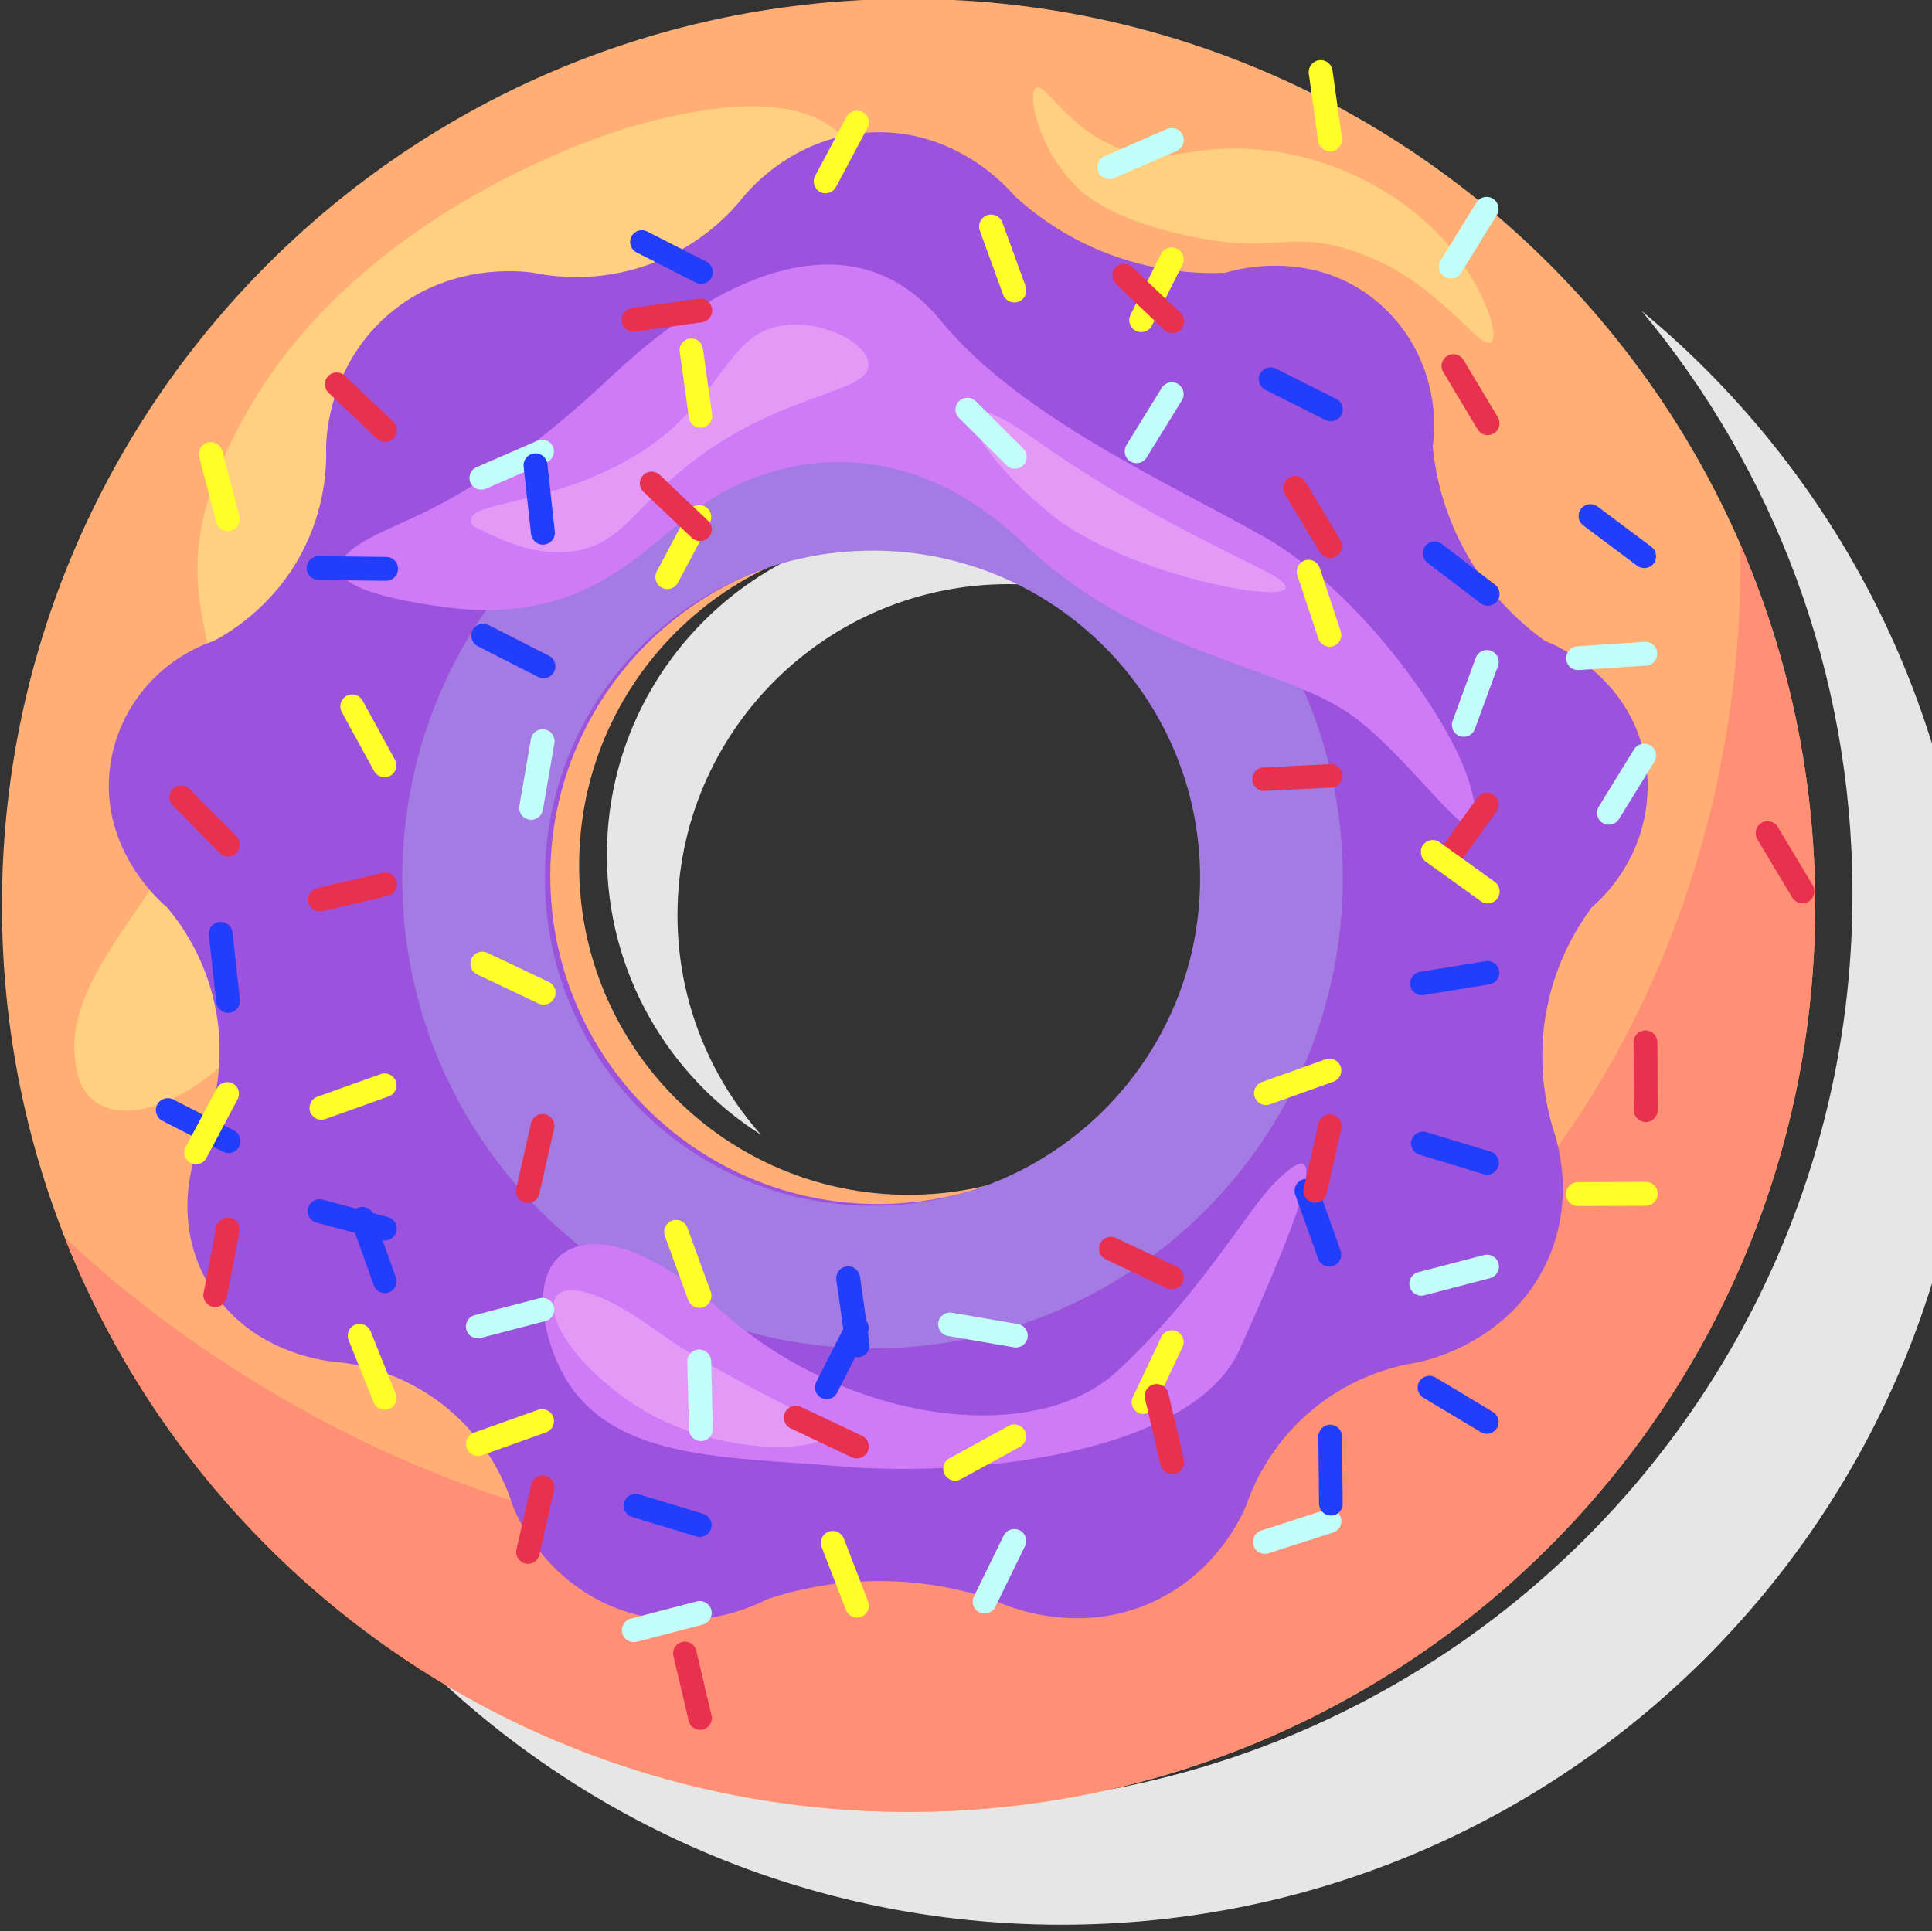 <?xml version="1.0" encoding="UTF-8" standalone="no"?>
<!-- Created with Inkscape (http://www.inkscape.org/) -->

<svg
   xmlns:dc="http://purl.org/dc/elements/1.1/"
   xmlns:cc="http://creativecommons.org/ns#"
   xmlns:rdf="http://www.w3.org/1999/02/22-rdf-syntax-ns#"
   xmlns:svg="http://www.w3.org/2000/svg"
   xmlns="http://www.w3.org/2000/svg"
   xmlns:sodipodi="http://sodipodi.sourceforge.net/DTD/sodipodi-0.dtd"
   xmlns:inkscape="http://www.inkscape.org/namespaces/inkscape"
   width="200.006mm"
   height="199.964mm"
   viewBox="0 0 200.006 199.964"
   version="1.1"
   id="svg1139"
   sodipodi:docname="purpleDonut.svg"
   inkscape:version="0.92.5 (2060ec1f9f, 2020-04-08)">
  <rect x="0" y="0" width="200.006" height="199.964" fill="#333333" stroke="none"/>
  <defs
     id="defs1133" />
  <sodipodi:namedview
     id="base"
     pagecolor="#ffffff"
     bordercolor="#666666"
     borderopacity="1.0"
     inkscape:pageopacity="0.0"
     inkscape:pageshadow="2"
     inkscape:zoom="0.35"
     inkscape:cx="137.78448"
     inkscape:cy="546.37192"
     inkscape:document-units="mm"
     inkscape:current-layer="layer1"
     showgrid="false"
     inkscape:window-width="1312"
     inkscape:window-height="704"
     inkscape:window-x="0"
     inkscape:window-y="27"
     inkscape:window-maximized="1"
     fit-margin-top="0"
     fit-margin-left="0"
     fit-margin-right="0"
     fit-margin-bottom="0" />
  <g
     inkscape:label="Layer 1"
     inkscape:groupmode="layer"
     id="layer1"
     transform="translate(35.747,-88.161)">
    <g
       id="g716"
       transform="matrix(0.043,0,0,-0.043,-613.937,416.148)">
      <path
         d="m 15874,6221.07 c 156.7,0 302.8,-45.34 426,-123.41 -145.9,164.3 -358.9,267.85 -595.9,267.85 -440,0 -796.7,-356.64 -796.7,-796.62 0,-283.43 148.2,-532.39 371.1,-673.61 -125,140.64 -201.2,326.13 -201.2,529.1 0,439.98 356.8,796.69 796.7,796.69"
         style="fill:#e6e6e6;fill-opacity:1;fill-rule:nonzero;stroke:none"
         id="path718"
         inkscape:connector-curvature="0" />
    </g>
    <g
       id="g720"
       transform="matrix(0.048,0,0,-0.048,-613.937,416.148)">
      <path
         d="m 15586.2,6162.26 c 283.9,-340.79 454.7,-779.2 454.7,-1257.43 0,-1085.33 -879.7,-1965.17 -1965.1,-1965.17 -475.5,0 -911.4,168.85 -1251.3,449.86 360.5,-432.57 903.2,-707.96 1510.3,-707.96 1085.4,0 1965.2,879.83 1965.2,1965.16 0,609.91 -277.8,1155.09 -713.8,1515.54"
         style="fill:#e6e6e6;fill-opacity:1;fill-rule:nonzero;stroke:none"
         id="path722"
         inkscape:connector-curvature="0" />
    </g>
    <g
       id="g724"
       transform="matrix(0.047,0,0,-0.047,-613.937,416.148)">
      <path
         d="m 14303.1,4346.45 c -400.8,0 -725.6,324.82 -725.6,725.62 0,400.73 324.8,725.55 725.6,725.55 400.7,0 725.6,-324.82 725.6,-725.55 0,-400.8 -324.9,-725.62 -725.6,-725.62 z m 0,2634.44 c -1102.8,0 -1996.9,-894.04 -1996.9,-1996.89 0,-1102.85 894.1,-1996.89 1996.9,-1996.89 1102.9,0 1996.9,894.04 1996.9,1996.89 0,1102.85 -894,1996.89 -1996.9,1996.89"
         style="fill:#ffae75;fill-opacity:1;fill-rule:nonzero;stroke:none"
         id="path726"
         inkscape:connector-curvature="0" />
    </g>
    <g
       id="g728"
       transform="matrix(0.047,0,0,-0.047,-613.937,416.148)">
      <path
         d="m 16134.3,5781.25 c 4.6,-164.89 6.9,-889.61 -542.5,-1505.45 -112.8,-126.45 -500.7,-530.63 -1137.8,-661.73 -1095.5,-225.48 -1930.6,561.86 -2009.8,639.05 291.7,-741.31 1014,-1266.01 1858.9,-1266.01 1102.9,0 1996.9,894.04 1996.9,1996.89 0,283.45 -59.2,553 -165.7,797.25"
         style="fill:#ff9075;fill-opacity:1;fill-rule:nonzero;stroke:none"
         id="path730"
         inkscape:connector-curvature="0" />
    </g>
    <g
       id="g732"
       transform="matrix(0.045,0,0,-0.045,-613.937,416.148)">
      <path
         d="m 15320.7,6863.43 c 19.6,-20.15 79.2,-76.62 249.7,-115.04 202,-45.61 234.7,7.42 370.1,-30.62 211.2,-59.43 309.8,-238.5 338.3,-216.32 21.2,16.55 -19.1,126.04 -91.2,214.68 -112.3,138.08 -306,231.02 -499.2,230.78 -121.8,-0.08 -165.2,-37.25 -260.4,-1.87 -123.7,46 -174.2,154.71 -195.7,141.43 -21.5,-13.2 4.5,-136.2 88.4,-223.04"
         style="fill:#ffd080;fill-opacity:1;fill-rule:nonzero;stroke:none"
         id="path734"
         inkscape:connector-curvature="0" />
    </g>
    <g
       id="g736"
       transform="matrix(0.041,0,0,-0.041,-613.937,416.148)">
      <path
         d="m 15723.3,7687.61 c -162.4,-43.71 -721.3,-248.3 -993.3,-721.31 -271.9,-473.02 -17.7,-579.45 -94.6,-898.72 -76.8,-319.27 -402,-526.19 -337,-780.42 65,-254.23 620.9,37.68 615.3,629.17 -5.7,591.49 481.6,1115.01 481.6,1115.01 0,0 886.5,277.29 895.6,407.97 9.1,130.69 -20,395.59 -567.6,248.3"
         style="fill:#ffd080;fill-opacity:1;fill-rule:nonzero;stroke:none"
         id="path738"
         inkscape:connector-curvature="0" />
    </g>
    <g
       id="g740"
       transform="matrix(0.046,0,0,-0.046,-613.937,416.148)">
      <path
         d="m 14545.7,4420.18 c -407.6,0 -737.9,330.33 -737.9,737.93 0,407.53 330.3,737.86 737.9,737.86 407.6,0 737.9,-330.33 737.9,-737.86 0,-407.6 -330.3,-737.93 -737.9,-737.93 z m 1720.4,1027.1 c -44.9,170.97 -204.2,234.42 -220,240.38 v 0 c -43.5,31.15 -118.3,93.23 -176.6,196.62 -55.1,97.59 -70.7,188.3 -75.8,240.61 v 0.08 c 17.1,130.42 -36,259.77 -139.4,337.5 -144.5,108.73 -311,58.87 -327,53.76 v 0 c -55.6,-2.45 -150.1,0.46 -257.8,40.31 -104.3,38.57 -176.1,95.22 -216.7,132.41 v 0 c -13.5,16.11 -130.7,151.27 -321.2,143.25 -170.7,-7.25 -271.6,-124.08 -287.6,-143.25 v 0 c -26.8,-33.83 -94.1,-109.57 -209.9,-152.56 -119.1,-44.22 -222.3,-28.79 -264.6,-20.16 v 0 c -23.2,3.43 -194.9,25.35 -333.7,-100.87 -124.9,-113.47 -131.8,-263.67 -132.6,-290.39 v -0.08 c 1.5,-43.91 -1.4,-138.82 -55.6,-240.61 -63.2,-118.43 -158.6,-176.08 -196.8,-196.62 v 0 c -124.9,-42.84 -215.5,-151.65 -233.5,-280.7 -26.5,-190.28 120.2,-312.76 127.7,-318.79 v 0 c 29.7,-35.28 84.2,-109.58 107.6,-219.08 27.7,-129.65 -4,-234.65 -19.8,-278.17 h -0.1 c -6.5,-12.22 -90,-174.63 -0.3,-340.33 95.7,-176.7 296,-186.62 304.7,-186.93 v 0 c 41.7,-5.34 152.7,-25.12 253.3,-115.61 86.8,-77.96 120.8,-167.98 133.5,-208.91 v 0 c 9.4,-22.84 75.4,-176.32 249.8,-234.81 162.7,-54.52 298.8,14.28 322.3,26.58 v 0 c 57.3,18.93 143.2,40.24 249,40.7 109.2,0.45 197.7,-21.46 255.8,-40.7 v 0 c 22.9,-11.08 186.7,-87.05 362.8,-6.34 138.4,63.38 195.4,182.95 209.3,214.57 v 0 c 14,41.08 52,135.61 147,215.63 96,81.02 196.9,102.32 239.9,108.89 v 0 c 20.5,4.2 208,46.05 291.2,227.32 64.3,140.12 23.3,270.31 13.1,299.94 v 0 c -14.6,48.72 -37.6,148.75 -13.1,271.45 21.8,109.04 71,185.86 100.8,225.8 v 0 c 103.7,90.56 148.2,230.07 114.3,359.11"
         style="fill:#9b52dd;fill-opacity:1;fill-rule:nonzero;stroke:none"
         id="path742"
         inkscape:connector-curvature="0" />
    </g>
    <g
       id="g744"
       transform="matrix(0.044,0,0,-0.044,-613.937,416.148)">
      <path
         d="m 15193.6,4617.05 c -425.8,0 -770.8,345.04 -770.8,770.79 0,425.68 345,770.72 770.8,770.72 425.7,0 770.7,-345.04 770.7,-770.72 0,-425.75 -345,-770.79 -770.7,-770.79 z m 0,1877.22 c -611.1,0 -1106.5,-495.39 -1106.5,-1106.43 0,-611.11 495.4,-1106.5 1106.5,-1106.5 611,0 1106.4,495.39 1106.4,1106.5 0,611.04 -495.4,1106.43 -1106.4,1106.43"
         style="fill:#a47ae3;fill-opacity:1;fill-rule:nonzero;stroke:none"
         id="path746"
         inkscape:connector-curvature="0" />
    </g>
    <g
       id="g748"
       transform="matrix(0.045,0,0,-0.045,-613.937,416.148)">
      <path
         d="m 16231.7,5478.6 c -41.6,152.55 -258,451.06 -473.4,573.89 -215.3,122.83 -561.7,274.38 -746.4,499.48 -184.7,225.03 -475.7,134.55 -753.6,-126.56 -277.9,-261.18 -438.5,-316.9 -526.8,-358.64 -88.3,-41.67 -228,-125.16 139.5,-174.98 367.6,-49.81 484.4,183.2 646.6,267.78 162.2,84.58 426,127.41 688.2,-123.37 262.1,-250.79 588.3,-280.28 746.2,-388.83 158,-108.48 348,-419.48 279.7,-168.77"
         style="fill:#cf7af7;fill-opacity:1;fill-rule:nonzero;stroke:none"
         id="path750"
         inkscape:connector-curvature="0" />
    </g>
    <g
       id="g752"
       transform="matrix(0.044,0,0,-0.044,-613.937,416.148)">
      <path
         d="m 16139.3,4670.44 c -70.4,-71.49 -168.5,-254.05 -367.3,-440.17 -198.7,-186.13 -646.4,-121.87 -937.7,142.51 -291.3,264.38 -486.1,160.23 -392.6,-99.06 93.6,-259.37 383,-244.83 681.8,-270.18 298.8,-25.34 823.1,27.81 934.3,276.3 111.3,248.4 242.2,553.77 81.5,390.6"
         style="fill:#cf7af7;fill-opacity:1;fill-rule:nonzero;stroke:none"
         id="path754"
         inkscape:connector-curvature="0" />
    </g>
    <g
       id="g756"
       transform="matrix(0.044,0,0,-0.044,-613.937,416.148)">
      <path
         d="m 16130.2,6103.64 c -66.8,37.78 -308.3,141.94 -552.6,315.29 -244.4,173.35 -163,-14.71 37.5,-176.21 200.4,-161.5 684.9,-234.98 515.1,-139.08"
         style="fill:#e39af7;fill-opacity:1;fill-rule:nonzero;stroke:none"
         id="path758"
         inkscape:connector-curvature="0" />
    </g>
    <g
       id="g760"
       transform="matrix(0.041,0,0,-0.041,-613.937,416.148)">
      <path
         d="m 16158,4414.31 c -338.8,170.98 -351.3,194.62 -447.3,259.07 -288.2,183.07 -268.6,-41.15 -18.1,-213.25 250.5,-172.01 607.4,-117.5 465.4,-45.82"
         style="fill:#e39af7;fill-opacity:1;fill-rule:nonzero;stroke:none"
         id="path762"
         inkscape:connector-curvature="0" />
    </g>
    <g
       id="g764"
       transform="matrix(0.041,0,0,-0.041,-613.937,416.148)">
      <path
         d="m 16086.7,7179.01 c -148.5,-15.89 -154.1,-176.78 -350.1,-310.01 -209.2,-142.16 -440.7,-133.91 -444.4,-179.78 -0.5,-6.1 -5.4,-13.74 12.9,-22.59 66.9,-32.47 153.9,-74.65 251.2,-57.9 104.4,18.04 140.4,91.14 245.5,184.51 247.2,219.56 498.2,206.84 493.6,287.07 -2.9,52.06 -111.4,109.09 -208.7,98.7"
         style="fill:#e39af7;fill-opacity:1;fill-rule:nonzero;stroke:none"
         id="path766"
         inkscape:connector-curvature="0" />
    </g>
    <g
       id="g768"
       transform="matrix(0.044,0,0,-0.044,-613.937,416.148)">
      <path
         d="m 16194.8,4672.09 c 2.8,2.82 6.4,5.16 10.4,6.54 14.6,5.25 30.7,-2.34 36,-16.95 l 53.6,-150.15 c 5.2,-14.61 -2.5,-30.68 -17.1,-35.92 -14.6,-5.17 -30.7,2.42 -35.8,17.03 l -53.7,150.15 c -3.7,10.57 -0.8,21.87 6.6,29.3"
         style="fill:#233efb;fill-opacity:1;fill-rule:nonzero;stroke:none"
         id="path770"
         inkscape:connector-curvature="0" />
    </g>
    <g
       id="g772"
       transform="matrix(0.043,0,0,-0.043,-613.937,416.148)">
      <path
         d="m 16092.2,4621.18 c 0,4.11 0.9,8.3 2.8,12.25 6.8,14.21 23.8,20.29 38.1,13.55 l 146.6,-69.42 c 14.2,-6.74 20.3,-23.82 13.6,-38.04 -6.8,-14.29 -23.9,-20.37 -38.1,-13.64 l -146.6,69.42 c -10.4,4.93 -16.4,15.2 -16.4,25.88"
         style="fill:#e7314f;fill-opacity:1;fill-rule:nonzero;stroke:none"
         id="path774"
         inkscape:connector-curvature="0" />
    </g>
    <g
       id="g776"
       transform="matrix(0.043,0,0,-0.043,-613.937,416.148)">
      <path
         d="m 16267.7,4424.75 c 4.1,0 8.2,-0.89 12.1,-2.76 14.2,-6.66 20.2,-23.57 13.5,-37.63 l -68.7,-145.07 c -6.7,-14.14 -23.6,-20.15 -37.6,-13.49 -14.2,6.75 -20.2,23.57 -13.5,37.71 l 68.7,144.99 c 4.8,10.24 15,16.25 25.5,16.25"
         style="fill:#ffff29;fill-opacity:1;fill-rule:nonzero;stroke:none"
         id="path778"
         inkscape:connector-curvature="0" />
    </g>
    <g
       id="g780"
       transform="matrix(0.044,0,0,-0.044,-613.937,416.148)">
      <path
         d="m 16099.5,4862.11 c -2.9,2.89 -5.1,6.34 -6.5,10.36 -5.3,14.53 2.3,30.5 16.8,35.72 l 149.3,53.31 c 14.6,5.22 30.5,-2.41 35.8,-16.86 5.1,-14.53 -2.4,-30.51 -17,-35.73 l -149.3,-53.3 c -10.5,-3.77 -21.8,-0.89 -29.1,6.5"
         style="fill:#ffff29;fill-opacity:1;fill-rule:nonzero;stroke:none"
         id="path782"
         inkscape:connector-curvature="0" />
    </g>
    <g
       id="g784"
       transform="matrix(0.044,0,0,-0.044,-613.937,416.148)">
      <path
         d="m 16263.8,4831.46 c 3.8,0.87 8,0.95 12.1,0 14.8,-3.41 24.1,-18.16 20.8,-32.99 l -34.7,-152.76 c -3.3,-14.91 -18.2,-24.19 -33,-20.86 -14.9,3.41 -24.2,18.17 -20.8,33.08 l 34.6,152.75 c 2.5,10.71 10.9,18.56 21,20.78"
         style="fill:#e7314f;fill-opacity:1;fill-rule:nonzero;stroke:none"
         id="path786"
         inkscape:connector-curvature="0" />
    </g>
    <g
       id="g788"
       transform="matrix(0.045,0,0,-0.045,-613.937,416.148)">
      <path
         d="m 16095.1,4653.93 c -0.6,3.83 -0.3,7.89 0.8,11.87 4.4,14.38 19.6,22.43 33.9,18.13 l 147.7,-44.77 c 14.4,-4.37 22.5,-19.53 18.1,-33.9 -4.3,-14.38 -19.5,-22.5 -33.9,-18.13 l -147.6,44.77 c -10.4,3.12 -17.5,11.95 -19,22.03"
         style="fill:#233efb;fill-opacity:1;fill-rule:nonzero;stroke:none"
         id="path790"
         inkscape:connector-curvature="0" />
    </g>
    <g
       id="g792"
       transform="matrix(0.045,0,0,-0.045,-613.937,416.148)">
      <path
         d="m 16290.6,4392.08 c 2.5,-3.01 4.5,-6.64 5.5,-10.68 3.9,-14.71 -5,-29.73 -19.7,-33.61 l -151.1,-39.39 c -14.7,-3.87 -29.7,4.91 -33.5,19.62 -3.9,14.71 4.9,29.74 19.7,33.61 l 151.1,39.39 c 10.6,2.76 21.4,-1.03 28,-8.94"
         style="fill:#c2fffb;fill-opacity:1;fill-rule:nonzero;stroke:none"
         id="path794"
         inkscape:connector-curvature="0" />
    </g>
    <g
       id="g796"
       transform="matrix(0.042,0,0,-0.042,-613.937,416.148)">
      <path
         d="m 16298.6,4524.47 c 1.1,-4.01 1.4,-8.36 0.6,-12.79 -2.7,-15.79 -17.8,-26.41 -33.6,-23.74 l -162.7,28.01 c -15.8,2.75 -26.4,17.8 -23.7,33.6 2.7,15.79 17.8,26.41 33.6,23.73 l 162.7,-28 c 11.5,-1.92 20.2,-10.36 23.1,-20.81"
         style="fill:#c2fffb;fill-opacity:1;fill-rule:nonzero;stroke:none"
         id="path798"
         inkscape:connector-curvature="0" />
    </g>
    <g
       id="g800"
       transform="matrix(0.041,0,0,-0.041,-613.937,416.148)">
      <path
         d="m 16267,4676.27 c 4.1,-0.17 8.5,-1.2 12.5,-3.25 14.6,-7.43 20.5,-25.35 13,-39.95 L 16216,4482.8 c -7.4,-14.6 -25.3,-20.4 -40,-12.97 -14.6,7.42 -20.4,25.35 -12.9,39.95 l 76.5,150.26 c 5.3,10.51 16.2,16.48 27.4,16.23"
         style="fill:#233efb;fill-opacity:1;fill-rule:nonzero;stroke:none"
         id="path802"
         inkscape:connector-curvature="0" />
    </g>
    <g
       id="g804"
       transform="matrix(0.042,0,0,-0.042,-613.937,416.148)">
      <path
         d="m 16103.4,4164.84 c -3.4,2.53 -6.3,5.73 -8.5,9.69 -7.7,14.15 -2.5,32.01 11.6,39.77 l 146,79.95 c 14.1,7.84 32,2.62 39.7,-11.62 7.8,-14.16 2.7,-31.94 -11.6,-39.77 l -145.9,-79.96 c -10.2,-5.64 -22.4,-4.47 -31.3,1.94"
         style="fill:#ffff29;fill-opacity:1;fill-rule:nonzero;stroke:none"
         id="path806"
         inkscape:connector-curvature="0" />
    </g>
    <g
       id="g808"
       transform="matrix(0.043,0,0,-0.043,-613.937,416.148)">
      <path
         d="m 16213,4288.98 c 3.2,2.57 7.1,4.47 11.3,5.46 15.5,3.64 31,-5.96 34.7,-21.42 l 37.4,-159 c 3.6,-15.55 -6,-31.02 -21.5,-34.65 -15.4,-3.65 -31,5.95 -34.6,21.42 l -37.4,159.07 c -2.6,11.17 1.6,22.34 10.1,29.12"
         style="fill:#e7314f;fill-opacity:1;fill-rule:nonzero;stroke:none"
         id="path810"
         inkscape:connector-curvature="0" />
    </g>
    <g
       id="g812"
       transform="matrix(0.042,0,0,-0.042,-613.937,416.148)">
      <path
         d="m 16266.9,4039.93 c 4.2,0 8.5,-1.01 12.5,-2.95 14.5,-7.08 20.6,-24.71 13.4,-39.21 l -73.1,-149.65 c -7,-14.5 -24.7,-20.57 -39.2,-13.4 -14.6,7.08 -20.5,24.62 -13.5,39.2 l 73.1,149.57 c 5.2,10.54 15.8,16.61 26.8,16.44"
         style="fill:#c2fffb;fill-opacity:1;fill-rule:nonzero;stroke:none"
         id="path814"
         inkscape:connector-curvature="0" />
    </g>
    <g
       id="g816"
       transform="matrix(0.041,0,0,-0.041,-613.937,416.148)">
      <path
         d="m 16227.2,4796.92 c 3.5,2.34 7.8,3.99 12.3,4.68 16.5,2.34 31.7,-9.18 34.1,-25.64 l 24.1,-169.32 c 2.3,-16.46 -9.1,-31.71 -25.7,-34.04 -16.4,-2.34 -31.7,9.09 -34,25.55 l -24.1,169.33 c -1.7,11.95 3.8,23.21 13.3,29.44"
         style="fill:#233efb;fill-opacity:1;fill-rule:nonzero;stroke:none"
         id="path818"
         inkscape:connector-curvature="0" />
    </g>
    <g
       id="g820"
       transform="matrix(0.041,0,0,-0.041,-613.937,416.148)">
      <path
         d="m 16081.2,4419.98 c 0,4.32 1,8.73 3,12.88 7.1,15.05 25.1,21.45 40,14.27 l 154.4,-73.07 c 15,-7.09 21.4,-25.07 14.3,-40.03 -7.2,-15.04 -25.1,-21.44 -40.1,-14.35 l -154.3,73.15 c -10.9,5.1 -17.3,15.91 -17.3,27.15"
         style="fill:#e7314f;fill-opacity:1;fill-rule:nonzero;stroke:none"
         id="path822"
         inkscape:connector-curvature="0" />
    </g>
    <g
       id="g824"
       transform="matrix(0.04,0,0,-0.04,-613.937,416.148)">
      <path
         d="m 16182.6,5032.92 c 3.1,3.18 6.9,5.73 11.4,7.32 16.2,5.9 34,-2.38 39.9,-18.51 l 60.3,-165.65 c 5.8,-16.13 -2.5,-33.94 -18.6,-39.76 -16.2,-5.91 -34,2.38 -39.8,18.51 l -60.3,165.65 c -4.2,11.64 -1.1,24.16 7.1,32.44"
         style="fill:#ffff29;fill-opacity:1;fill-rule:nonzero;stroke:none"
         id="path826"
         inkscape:connector-curvature="0" />
    </g>
    <g
       id="g828"
       transform="matrix(0.039,0,0,-0.039,-613.937,416.148)">
      <path
         d="m 16071.7,4554.14 c -3.1,3.25 -5.8,7.22 -7.4,11.82 -5.9,16.51 2.7,34.65 19.2,40.6 l 169.9,60.64 c 16.6,5.95 34.8,-2.71 40.6,-19.22 6,-16.51 -2.7,-34.65 -19.2,-40.6 l -169.9,-60.73 c -11.9,-4.24 -24.7,-0.9 -33.2,7.49"
         style="fill:#ffff29;fill-opacity:1;fill-rule:nonzero;stroke:none"
         id="path830"
         inkscape:connector-curvature="0" />
    </g>
    <g
       id="g832"
       transform="matrix(0.04,0,0,-0.04,-613.937,416.148)">
      <path
         d="m 16282.7,4472.95 c -3.9,-2.04 -8.4,-3.19 -13.2,-3.28 -17,-0.45 -31.1,13.05 -31.6,30.1 l -4.4,175.26 c -0.4,17.04 13.1,31.25 30.1,31.6 17,0.45 31.2,-12.96 31.7,-30.09 l 4.3,-175.26 c 0.4,-12.35 -6.5,-23.18 -16.9,-28.33"
         style="fill:#c2fffb;fill-opacity:1;fill-rule:nonzero;stroke:none"
         id="path834"
         inkscape:connector-curvature="0" />
    </g>
    <g
       id="g836"
       transform="matrix(0.038,0,0,-0.038,-613.937,416.148)">
      <path
         d="m 16180.3,5333.5 c 3.2,3.22 7.3,5.88 11.9,7.54 16.6,5.88 34.9,-2.76 40.9,-19.39 l 61,-170.99 c 5.9,-16.64 -2.7,-34.93 -19.4,-40.9 -16.6,-5.89 -34.9,2.76 -40.8,19.39 l -61.1,170.98 c -4.3,12.05 -0.9,24.92 7.5,33.37"
         style="fill:#233efb;fill-opacity:1;fill-rule:nonzero;stroke:none"
         id="path838"
         inkscape:connector-curvature="0" />
    </g>
    <g
       id="g840"
       transform="matrix(0.038,0,0,-0.038,-613.937,416.148)">
      <path
         d="m 16068.2,5589.8 c -3.3,3.3 -6,7.33 -7.6,12.01 -6,16.78 2.7,35.29 19.5,41.25 l 172.6,61.69 c 16.8,5.96 35.3,-2.75 41.3,-19.62 6,-16.77 -2.8,-35.2 -19.6,-41.25 l -172.6,-61.59 c -12.1,-4.4 -25.1,-1.01 -33.6,7.51"
         style="fill:#ffff29;fill-opacity:1;fill-rule:nonzero;stroke:none"
         id="path842"
         inkscape:connector-curvature="0" />
    </g>
    <g
       id="g844"
       transform="matrix(0.039,0,0,-0.039,-613.937,416.148)">
      <path
         d="m 16258.8,5451.67 c 4.4,0.99 9.1,0.99 13.7,0 16.9,-3.87 27.5,-20.65 23.7,-37.61 l -39.4,-173.7 c -3.9,-16.87 -20.7,-27.42 -37.5,-23.63 -17,3.88 -27.5,20.65 -23.7,37.52 l 39.4,173.7 c 2.8,12.27 12.3,21.19 23.8,23.72"
         style="fill:#e7314f;fill-opacity:1;fill-rule:nonzero;stroke:none"
         id="path846"
         inkscape:connector-curvature="0" />
    </g>
    <g
       id="g848"
       transform="matrix(0.039,0,0,-0.039,-613.937,416.148)">
      <path
         d="m 16289.3,4953.22 c 2.9,-3.42 5.1,-7.55 6.3,-12.14 4.4,-16.72 -5.7,-33.8 -22.4,-38.21 l -171.8,-44.78 c -16.8,-4.41 -33.8,5.66 -38.2,22.3 -4.4,16.72 5.7,33.81 22.4,38.21 l 171.9,44.88 c 12,3.14 24.3,-1.27 31.8,-10.26"
         style="fill:#c2fffb;fill-opacity:1;fill-rule:nonzero;stroke:none"
         id="path850"
         inkscape:connector-curvature="0" />
    </g>
    <g
       id="g852"
       transform="matrix(0.039,0,0,-0.039,-613.937,416.148)">
      <path
         d="m 16300,5774.44 c 0,-4.56 -1,-9.21 -3,-13.58 -7.6,-15.77 -26.4,-22.52 -42.3,-15.04 l -162.6,77.2 c -15.9,7.56 -22.5,26.43 -15,42.29 7.4,15.77 26.4,22.51 42.2,15.04 l 162.6,-77.2 c 11.4,-5.47 18.1,-16.86 18.1,-28.71"
         style="fill:#ffff29;fill-opacity:1;fill-rule:nonzero;stroke:none"
         id="path854"
         inkscape:connector-curvature="0" />
    </g>
    <g
       id="g856"
       transform="matrix(0.039,0,0,-0.039,-613.937,416.148)">
      <path
         d="m 16243.7,6234.73 c -4.4,-1.27 -9.1,-1.54 -13.9,-0.72 -17.2,3 -28.8,19.37 -25.8,36.57 l 30.6,177.07 c 3,17.28 19.4,28.84 36.6,25.84 17.2,-3.01 28.8,-19.38 25.8,-36.58 l -30.6,-177.06 c -2.2,-12.47 -11.3,-22.02 -22.7,-25.12"
         style="fill:#c2fffb;fill-opacity:1;fill-rule:nonzero;stroke:none"
         id="path858"
         inkscape:connector-curvature="0" />
    </g>
    <g
       id="g860"
       transform="matrix(0.039,0,0,-0.039,-613.937,416.148)">
      <path
         d="m 16299.6,6639.88 c -0.1,-4.54 -1.2,-9.09 -3.4,-13.37 -7.9,-15.56 -27,-21.74 -42.6,-13.83 l -160,81.7 c -15.6,7.91 -21.8,27.02 -13.8,42.58 7.9,15.55 27,21.74 42.5,13.73 l 160.1,-81.6 c 11.2,-5.73 17.6,-17.29 17.2,-29.21"
         style="fill:#233efb;fill-opacity:1;fill-rule:nonzero;stroke:none"
         id="path862"
         inkscape:connector-curvature="0" />
    </g>
    <g
       id="g864"
       transform="matrix(0.038,0,0,-0.038,-613.937,416.148)">
      <path
         d="m 16148.9,6725.78 c 2.6,3.71 6.3,6.96 10.5,9.29 15.7,8.64 35.3,2.88 44,-12.83 l 88,-160.9 c 8.6,-15.7 2.8,-35.39 -12.9,-43.94 -15.6,-8.55 -35.3,-2.79 -43.8,12.91 l -88.1,160.91 c -6.1,11.33 -4.9,24.71 2.3,34.56"
         style="fill:#ffff29;fill-opacity:1;fill-rule:nonzero;stroke:none"
         id="path866"
         inkscape:connector-curvature="0" />
    </g>
    <g
       id="g868"
       transform="matrix(0.038,0,0,-0.038,-613.937,416.148)">
      <path
         d="m 16289.8,6241.51 c 2.9,-3.6 5,-7.86 6.1,-12.66 4.1,-17.29 -6.6,-34.57 -23.9,-38.64 l -177.7,-41.59 c -17.3,-4.07 -34.6,6.65 -38.7,23.94 -4.1,17.28 6.7,34.57 24,38.63 l 177.7,41.6 c 12.6,2.95 25,-1.85 32.5,-11.28"
         style="fill:#e7314f;fill-opacity:1;fill-rule:nonzero;stroke:none"
         id="path870"
         inkscape:connector-curvature="0" />
    </g>
    <g
       id="g872"
       transform="matrix(0.04,0,0,-0.04,-613.937,416.148)">
      <path
         d="m 16068.5,7354.99 c -2.5,3.63 -4.1,7.96 -4.8,12.56 -2.3,16.89 9.5,32.37 26.3,34.76 l 172.9,24.05 c 16.8,2.39 32.4,-9.38 34.7,-26.26 2.4,-16.81 -9.4,-32.37 -26.2,-34.68 l -173,-24.05 c -12.2,-1.68 -23.6,3.98 -29.9,13.62"
         style="fill:#e7314f;fill-opacity:1;fill-rule:nonzero;stroke:none"
         id="path874"
         inkscape:connector-curvature="0" />
    </g>
    <g
       id="g876"
       transform="matrix(0.04,0,0,-0.04,-613.937,416.148)">
      <path
         d="m 16227.3,7318.54 c 3.7,2.35 7.9,4.01 12.5,4.62 16.6,2.35 31.9,-9.23 34.2,-25.78 l 23.7,-170.41 c 2.3,-16.64 -9.2,-31.89 -25.8,-34.24 -16.6,-2.26 -31.9,9.24 -34.2,25.88 l -23.8,170.4 c -1.6,11.94 4,23.26 13.4,29.53"
         style="fill:#ffff29;fill-opacity:1;fill-rule:nonzero;stroke:none"
         id="path878"
         inkscape:connector-curvature="0" />
    </g>
    <g
       id="g880"
       transform="matrix(0.039,0,0,-0.039,-613.937,416.148)">
      <path
         d="m 16285.2,7235.01 c 3.3,-2.96 6,-6.62 7.9,-11 6.9,-15.74 -0.3,-34.07 -16.1,-40.96 l -161.9,-70.46 c -15.8,-6.8 -34.1,0.45 -40.9,16.18 -6.9,15.74 0.4,34.07 16.1,40.87 l 162,70.46 c 11.3,5.01 24.1,2.6 32.9,-5.09"
         style="fill:#c2fffb;fill-opacity:1;fill-rule:nonzero;stroke:none"
         id="path882"
         inkscape:connector-curvature="0" />
    </g>
    <g
       id="g884"
       transform="matrix(0.039,0,0,-0.039,-613.937,416.148)">
      <path
         d="m 16230.3,7201.62 c 3.8,2.37 8.3,4.01 13.1,4.56 17.4,1.91 33.1,-10.67 35,-28.08 l 19.7,-178.96 c 1.9,-17.41 -10.7,-33.09 -28.1,-35 -17.4,-1.92 -33.1,10.66 -35,28.08 l -19.7,178.95 c -1.4,12.58 4.8,24.25 15,30.45"
         style="fill:#233efb;fill-opacity:1;fill-rule:nonzero;stroke:none"
         id="path886"
         inkscape:connector-curvature="0" />
    </g>
    <g
       id="g888"
       transform="matrix(0.04,0,0,-0.04,-613.937,416.148)">
      <path
         d="m 16180.4,6674.94 c -4.4,0.18 -8.9,1.34 -13.1,3.56 -15.1,8.03 -20.8,26.85 -12.8,42 l 82.6,155.42 c 8.1,15.16 26.9,20.87 42,12.84 15.1,-8.02 20.9,-26.84 12.8,-42 l -82.7,-155.42 c -5.8,-10.96 -17.2,-16.94 -28.8,-16.4"
         style="fill:#ffff29;fill-opacity:1;fill-rule:nonzero;stroke:none"
         id="path890"
         inkscape:connector-curvature="0" />
    </g>
    <g
       id="g892"
       transform="matrix(0.04,0,0,-0.04,-613.937,416.148)">
      <path
         d="m 16112.2,6958.01 c 1.4,4.11 3.7,8.05 6.8,11.46 11.6,12.16 30.9,12.68 43.1,1.05 l 125.2,-118.87 c 12.3,-11.55 12.7,-30.88 1.2,-43.04 -11.6,-12.15 -30.8,-12.68 -43.1,-1.13 l -125.2,118.95 c -8.9,8.31 -11.6,20.74 -8,31.58"
         style="fill:#e7314f;fill-opacity:1;fill-rule:nonzero;stroke:none"
         id="path894"
         inkscape:connector-curvature="0" />
    </g>
    <g
       id="g896"
       transform="matrix(0.042,0,0,-0.042,-613.937,416.148)">
      <path
         d="m 16188.3,7271.52 c 3,2.98 6.7,5.44 10.9,6.97 15.4,5.6 32.3,-2.38 37.9,-17.66 l 57.4,-157.61 c 5.5,-15.29 -2.4,-32.27 -17.7,-37.88 -15.4,-5.52 -32.3,2.38 -37.9,17.67 l -57.4,157.6 c -4,11.04 -1,23.02 6.8,30.91"
         style="fill:#ffff29;fill-opacity:1;fill-rule:nonzero;stroke:none"
         id="path898"
         inkscape:connector-curvature="0" />
    </g>
    <g
       id="g900"
       transform="matrix(0.043,0,0,-0.043,-613.937,416.148)">
      <path
         d="m 16267.8,7031.79 c 4,-0.16 8.3,-1.07 12.2,-3.06 14.2,-7.21 20,-24.52 12.8,-38.69 l -73.3,-146.28 c -7.1,-14.16 -24.4,-19.96 -38.7,-12.84 -14.2,7.21 -20,24.52 -12.8,38.69 l 73.3,146.28 c 5.2,10.27 15.6,16.07 26.5,15.9"
         style="fill:#ffff29;fill-opacity:1;fill-rule:nonzero;stroke:none"
         id="path902"
         inkscape:connector-curvature="0" />
    </g>
    <g
       id="g904"
       transform="matrix(0.042,0,0,-0.042,-613.937,416.148)">
      <path
         d="m 16123.2,6809.33 c 1.4,3.93 3.7,7.62 6.9,10.8 11.3,11.39 29.7,11.48 41.2,0.09 l 117.2,-116.66 c 11.4,-11.3 11.5,-29.81 0.1,-41.2 -11.3,-11.39 -29.8,-11.47 -41.2,-0.08 l -117.2,116.65 c -8.3,8.21 -10.6,20.1 -7,30.4"
         style="fill:#c2fffb;fill-opacity:1;fill-rule:nonzero;stroke:none"
         id="path906"
         inkscape:connector-curvature="0" />
    </g>
    <g
       id="g908"
       transform="matrix(0.044,0,0,-0.044,-613.937,416.148)">
      <path
         d="m 16299.8,6490.17 c -0.1,-4.01 -1.1,-8.02 -3,-11.87 -6.9,-13.73 -23.7,-19.34 -37.5,-12.44 l -141.6,71.09 c -13.8,6.9 -19.4,23.66 -12.4,37.47 6.9,13.72 23.6,19.33 37.4,12.43 l 141.7,-71.09 c 9.9,-4.97 15.6,-15.16 15.4,-25.59"
         style="fill:#233efb;fill-opacity:1;fill-rule:nonzero;stroke:none"
         id="path910"
         inkscape:connector-curvature="0" />
    </g>
    <g
       id="g912"
       transform="matrix(0.044,0,0,-0.044,-613.937,416.148)">
      <path
         d="m 16293.5,6153.49 c -2.2,-3.39 -5.2,-6.3 -8.9,-8.48 -13.4,-8 -30.6,-3.72 -38.5,9.61 l -82,136.81 c -8,13.32 -3.7,30.61 9.7,38.6 13.2,7.92 30.5,3.64 38.5,-9.69 l 82,-136.81 c 5.7,-9.61 5.1,-21.32 -0.8,-30.04"
         style="fill:#e7314f;fill-opacity:1;fill-rule:nonzero;stroke:none"
         id="path914"
         inkscape:connector-curvature="0" />
    </g>
    <g
       id="g916"
       transform="matrix(0.043,0,0,-0.043,-613.937,416.148)">
      <path
         d="m 16179.3,6512.49 c -4,0.49 -8.1,1.8 -11.8,4.1 -13.4,8.28 -17.6,25.82 -9.3,39.26 l 85,137.77 c 8.3,13.36 25.8,17.54 39.3,9.26 13.3,-8.28 17.5,-25.81 9.2,-39.25 l -85,-137.7 c -6,-9.75 -16.8,-14.58 -27.4,-13.44"
         style="fill:#c2fffb;fill-opacity:1;fill-rule:nonzero;stroke:none"
         id="path918"
         inkscape:connector-curvature="0" />
    </g>
    <g
       id="g920"
       transform="matrix(0.045,0,0,-0.045,-613.937,416.148)">
      <path
         d="m 16293.2,5065.88 c 2.1,-3.19 3.7,-6.91 4.4,-11.03 2.4,-14.67 -7.6,-28.56 -22.4,-30.97 L 16124,4999.2 c -14.7,-2.41 -28.6,7.61 -31,22.27 -2.4,14.75 7.6,28.65 22.3,31.05 l 151.2,24.69 c 10.8,1.7 20.9,-3.03 26.7,-11.33"
         style="fill:#233efb;fill-opacity:1;fill-rule:nonzero;stroke:none"
         id="path922"
         inkscape:connector-curvature="0" />
    </g>
    <g
       id="g924"
       transform="matrix(0.045,0,0,-0.045,-613.937,416.148)">
      <path
         d="m 16274.2,5463.94 c 3.9,-0.7 7.6,-2.26 10.9,-4.67 12.2,-8.72 14.9,-25.68 6.2,-37.81 l -89.7,-124.73 c -8.8,-12.14 -25.7,-14.86 -37.8,-6.15 -12.2,8.72 -14.9,25.68 -6.2,37.82 l 89.7,124.72 c 6.3,8.72 17,12.61 26.9,10.82"
         style="fill:#e7314f;fill-opacity:1;fill-rule:nonzero;stroke:none"
         id="path926"
         inkscape:connector-curvature="0" />
    </g>
    <g
       id="g928"
       transform="matrix(0.045,0,0,-0.045,-613.937,416.148)">
      <path
         d="m 16298.1,5232.57 c -0.7,-3.94 -2.2,-7.65 -4.6,-11.12 -9,-12.3 -26.1,-15.06 -38.4,-6.23 l -126.4,91.03 c -12.3,8.84 -15.1,25.96 -6.3,38.26 8.9,12.31 26,15.14 38.3,6.23 l 126.4,-90.95 c 9,-6.39 12.9,-17.12 11,-27.22"
         style="fill:#ffff29;fill-opacity:1;fill-rule:nonzero;stroke:none"
         id="path930"
         inkscape:connector-curvature="0" />
    </g>
    <g
       id="g932"
       transform="matrix(0.045,0,0,-0.045,-613.937,416.148)">
      <path
         d="m 16218.5,5593.48 c -4,-0.31 -7.9,0.16 -11.9,1.57 -14,5.24 -21.3,20.82 -16.2,34.98 l 53.3,145.1 c 5.1,14.08 20.8,21.36 34.9,16.2 14.1,-5.17 21.4,-20.82 16.2,-34.99 l -53.3,-145.09 c -3.6,-10.18 -12.9,-16.83 -23,-17.77"
         style="fill:#c2fffb;fill-opacity:1;fill-rule:nonzero;stroke:none"
         id="path934"
         inkscape:connector-curvature="0" />
    </g>
    <g
       id="g936"
       transform="matrix(0.045,0,0,-0.045,-613.937,416.148)">
      <path
         d="m 16297.9,5916.32 c -0.8,-3.82 -2.4,-7.49 -5,-10.78 -9.1,-11.95 -26.2,-14.21 -38,-5.15 l -122.7,93.65 c -11.8,9.13 -14.1,26.16 -5,38.11 9.1,11.87 26.1,14.22 38.1,5.08 l 122.5,-93.65 c 8.7,-6.56 12.2,-17.34 10.1,-27.26"
         style="fill:#233efb;fill-opacity:1;fill-rule:nonzero;stroke:none"
         id="path938"
         inkscape:connector-curvature="0" />
    </g>
    <g
       id="g940"
       transform="matrix(0.044,0,0,-0.044,-613.937,416.148)">
      <path
         d="m 16200.4,6129.32 c 2.8,2.79 6.3,4.94 10.3,6.29 14.6,4.78 30.2,-3.1 35,-17.59 l 49.4,-149.23 c 4.9,-14.49 -3,-30.17 -17.5,-35.02 -14.5,-4.78 -30.2,3.1 -35,17.59 l -49.5,149.23 c -3.4,10.51 -0.3,21.57 7.3,28.73"
         style="fill:#ffff29;fill-opacity:1;fill-rule:nonzero;stroke:none"
         id="path942"
         inkscape:connector-curvature="0" />
    </g>
    <g
       id="g944"
       transform="matrix(0.044,0,0,-0.044,-613.937,416.148)">
      <path
         d="m 16296,5641.59 c 1.9,-3.51 3,-7.4 3.2,-11.7 0.8,-15.2 -11,-28.25 -26.3,-28.96 l -156.9,-7.8 c -15.2,-0.72 -28.3,11.06 -29,26.26 -0.8,15.27 11,28.32 26.3,29.04 l 156.9,7.8 c 11,0.55 20.9,-5.5 25.8,-14.64"
         style="fill:#e7314f;fill-opacity:1;fill-rule:nonzero;stroke:none"
         id="path946"
         inkscape:connector-curvature="0" />
    </g>
    <g
       id="g948"
       transform="matrix(0.037,0,0,-0.037,-613.937,416.148)">
      <path
         d="m 16295.7,6489.46 c -1.6,-4.45 -4.1,-8.62 -7.7,-12.12 -13,-12.78 -33.8,-12.6 -46.6,0.37 l -131.3,133.12 c -12.7,12.97 -12.6,33.8 0.4,46.58 12.9,12.78 33.8,12.6 46.5,-0.28 l 131.3,-133.21 c 9.2,-9.37 11.7,-22.91 7.4,-34.46"
         style="fill:#e7314f;fill-opacity:1;fill-rule:nonzero;stroke:none"
         id="path950"
         inkscape:connector-curvature="0" />
    </g>
    <g
       id="g952"
       transform="matrix(0.037,0,0,-0.037,-613.937,416.148)">
      <path
         d="m 16299.6,5670.4 c -0.2,-4.73 -1.3,-9.64 -3.6,-14.18 -8.5,-16.49 -28.7,-23.05 -45.2,-14.66 l -169.6,86.61 c -16.5,8.39 -23.1,28.65 -14.7,45.14 8.4,16.49 28.6,23.05 45.1,14.56 l 169.7,-86.51 c 11.9,-6.08 18.7,-18.32 18.3,-30.96"
         style="fill:#233efb;fill-opacity:1;fill-rule:nonzero;stroke:none"
         id="path954"
         inkscape:connector-curvature="0" />
    </g>
    <g
       id="g956"
       transform="matrix(0.037,0,0,-0.037,-613.937,416.148)">
      <path
         d="m 16226.8,6279.98 c 4.1,2.49 8.7,4.12 13.7,4.69 18.3,2.01 34.8,-11.2 36.8,-29.48 l 20.7,-187.94 c 2,-18.29 -11.2,-34.75 -29.5,-36.76 -18.2,-2.01 -34.7,11.2 -36.7,29.48 l -20.7,187.94 c -1.5,13.21 5,25.47 15.7,32.07"
         style="fill:#233efb;fill-opacity:1;fill-rule:nonzero;stroke:none"
         id="path958"
         inkscape:connector-curvature="0" />
    </g>
    <g
       id="g960"
       transform="matrix(0.037,0,0,-0.037,-613.937,416.148)">
      <path
         d="m 16173.6,5606.64 c -4.7,0.19 -9.4,1.41 -13.9,3.77 -15.9,8.48 -22,28.38 -13.5,44.4 l 87.4,164.32 c 8.5,16.03 28.4,22.06 44.3,13.58 16.1,-8.49 22.1,-28.38 13.6,-44.31 l -87.4,-164.41 c -6.1,-11.6 -18.3,-17.91 -30.5,-17.35"
         style="fill:#ffff29;fill-opacity:1;fill-rule:nonzero;stroke:none"
         id="path962"
         inkscape:connector-curvature="0" />
    </g>
    <g
       id="g964"
       transform="matrix(0.038,0,0,-0.038,-613.937,416.148)">
      <path
         d="m 16171.4,5013.99 c 3.2,3.33 7.2,6.11 11.7,7.97 16.5,6.67 35.3,-1.39 42,-17.89 l 68.2,-169.79 c 6.7,-16.59 -1.3,-35.31 -17.9,-41.98 -16.5,-6.58 -35.2,1.39 -41.9,17.88 l -68.3,169.79 c -4.8,11.96 -1.9,25.12 6.2,34.02"
         style="fill:#ffff29;fill-opacity:1;fill-rule:nonzero;stroke:none"
         id="path966"
         inkscape:connector-curvature="0" />
    </g>
    <g
       id="g968"
       transform="matrix(0.037,0,0,-0.037,-613.937,416.148)">
      <path
         d="m 16255.8,5456.38 c 4.7,1.14 9.6,1.33 14.6,0.38 17.9,-3.41 29.6,-20.7 26.2,-38.66 l -35.4,-184.18 c -3.5,-17.95 -20.9,-29.73 -38.7,-26.21 -18,3.42 -29.6,20.7 -26.2,38.65 l 35.4,184.19 c 2.5,13.01 12.2,22.7 24.1,25.83"
         style="fill:#e7314f;fill-opacity:1;fill-rule:nonzero;stroke:none"
         id="path970"
         inkscape:connector-curvature="0" />
    </g>
    <g
       id="g972"
       transform="matrix(0.038,0,0,-0.038,-613.937,416.148)">
      <path
         d="m 16054.1,5325.61 c -0.8,4.57 -0.6,9.33 0.6,14.18 4.7,17.25 22.5,27.61 39.7,22.94 l 178,-47.56 c 17.3,-4.58 27.6,-22.39 22.9,-39.64 -4.5,-17.35 -22.3,-27.61 -39.6,-23.04 l -178,47.56 c -12.5,3.36 -21.3,13.53 -23.6,25.56"
         style="fill:#233efb;fill-opacity:1;fill-rule:nonzero;stroke:none"
         id="path974"
         inkscape:connector-curvature="0" />
    </g>
    <g
       id="g976"
       transform="matrix(0.039,0,0,-0.039,-613.937,416.148)">
      <path
         d="m 16259.1,4492.29 c 4.4,0.99 8.9,1.08 13.6,0 16.8,-3.85 27.3,-20.5 23.5,-37.32 l -39.1,-172.31 c -3.8,-16.83 -20.5,-27.3 -37.3,-23.54 -16.7,3.85 -27.2,20.5 -23.5,37.24 l 39.2,172.39 c 2.7,12.18 12.2,21.04 23.6,23.54"
         style="fill:#e7314f;fill-opacity:1;fill-rule:nonzero;stroke:none"
         id="path978"
         inkscape:connector-curvature="0" />
    </g>
    <g
       id="g980"
       transform="matrix(0.04,0,0,-0.04,-613.937,416.148)">
      <path
         d="m 16069.2,4297.96 c -0.7,4.4 -0.4,8.98 1,13.47 4.9,16.1 22,25.25 38.1,20.41 l 166.4,-50.42 c 16.2,-4.93 25.3,-22 20.4,-38.19 -5,-16.19 -22,-25.35 -38.2,-20.42 l -166.3,50.43 c -11.7,3.52 -19.7,13.46 -21.4,24.72"
         style="fill:#233efb;fill-opacity:1;fill-rule:nonzero;stroke:none"
         id="path982"
         inkscape:connector-curvature="0" />
    </g>
    <g
       id="g984"
       transform="matrix(0.04,0,0,-0.04,-613.937,416.148)">
      <path
         d="m 16289.5,4044.54 c 2.8,-3.39 5,-7.49 6.2,-12.04 4.3,-16.57 -5.6,-33.51 -22.2,-37.88 l -170.3,-44.39 c -16.6,-4.37 -33.5,5.53 -37.9,22.11 -4.3,16.58 5.6,33.51 22.2,37.88 l 170.3,44.39 c 12.1,3.21 24.2,-1.16 31.7,-10.07"
         style="fill:#c2fffb;fill-opacity:1;fill-rule:nonzero;stroke:none"
         id="path986"
         inkscape:connector-curvature="0" />
    </g>
    <g
       id="g988"
       transform="matrix(0.041,0,0,-0.041,-613.937,416.148)">
      <path
         d="m 16183,4124.39 c 3,3.19 6.7,5.69 11,7.33 15.4,5.94 32.8,-1.73 38.8,-17.16 l 61.3,-158.86 c 5.9,-15.43 -1.8,-32.75 -17.2,-38.7 -15.4,-6.04 -32.8,1.72 -38.8,17.15 l -61.3,158.78 c -4.3,11.21 -1.5,23.36 6.2,31.46"
         style="fill:#ffff29;fill-opacity:1;fill-rule:nonzero;stroke:none"
         id="path990"
         inkscape:connector-curvature="0" />
    </g>
    <g
       id="g992"
       transform="matrix(0.04,0,0,-0.04,-613.937,416.148)">
      <path
         d="m 16208.3,3943.98 c 3.4,2.71 7.4,4.72 12,5.85 16.3,3.84 32.7,-6.28 36.4,-22.6 l 39.5,-167.77 c 3.8,-16.31 -6.3,-32.62 -22.6,-36.46 -16.3,-3.84 -32.7,6.28 -36.5,22.59 l -39.4,167.68 c -2.8,11.87 1.7,23.65 10.6,30.71"
         style="fill:#e7314f;fill-opacity:1;fill-rule:nonzero;stroke:none"
         id="path994"
         inkscape:connector-curvature="0" />
    </g>
    <g
       id="g996"
       transform="matrix(0.044,0,0,-0.044,-613.937,416.148)">
      <path
         d="m 16096.1,3806.81 c -2.8,2.91 -4.9,6.55 -6.2,10.59 -4.8,14.78 3.4,30.62 18.1,35.38 l 151.8,48.96 c 14.8,4.69 30.7,-3.39 35.4,-18.18 4.8,-14.78 -3.3,-30.62 -18.1,-35.38 l -151.9,-48.88 c -10.6,-3.47 -21.8,-0.16 -29.1,7.51"
         style="fill:#c2fffb;fill-opacity:1;fill-rule:nonzero;stroke:none"
         id="path998"
         inkscape:connector-curvature="0" />
    </g>
    <g
       id="g1000"
       transform="matrix(0.044,0,0,-0.044,-613.937,416.148)">
      <path
         d="m 16284.2,3890.88 c -3.6,-1.76 -7.6,-2.72 -11.9,-2.8 -15.4,-0.16 -27.9,12.16 -28.2,27.53 l -1.6,158.05 c -0.2,15.37 12.1,28.01 27.5,28.17 15.4,0.16 28,-12.16 28.2,-27.53 l 1.6,-158.05 c 0.2,-11.13 -6.2,-20.81 -15.6,-25.37"
         style="fill:#233efb;fill-opacity:1;fill-rule:nonzero;stroke:none"
         id="path1002"
         inkscape:connector-curvature="0" />
    </g>
    <g
       id="g1004"
       transform="matrix(0.046,0,0,-0.046,-613.937,416.148)">
      <path
         d="m 16260.9,4808.33 c 3.4,1.62 7.3,2.62 11.5,2.62 14.8,0.08 26.8,-11.89 26.9,-26.79 l 0.6,-152.43 c 0.1,-14.9 -11.9,-26.95 -26.7,-27.03 -14.8,-0.08 -26.9,11.97 -26.9,26.8 l -0.7,152.5 c -0.1,10.66 6.1,20 15.3,24.33"
         style="fill:#e7314f;fill-opacity:1;fill-rule:nonzero;stroke:none"
         id="path1006"
         inkscape:connector-curvature="0" />
    </g>
    <g
       id="g1008"
       transform="matrix(0.046,0,0,-0.046,-613.937,416.148)">
      <path
         d="m 16297.3,4454.77 c 1.7,-3.48 2.6,-7.35 2.6,-11.52 0.1,-14.84 -11.9,-26.91 -26.7,-26.98 l -152.7,-0.7 c -14.9,0 -27,11.98 -27.1,26.83 0,14.84 12,26.9 26.9,26.98 l 152.6,0.69 c 10.8,0 20.1,-6.26 24.4,-15.3"
         style="fill:#ffff29;fill-opacity:1;fill-rule:nonzero;stroke:none"
         id="path1010"
         inkscape:connector-curvature="0" />
    </g>
    <g
       id="g1012"
       transform="matrix(0.045,0,0,-0.045,-613.937,416.148)">
      <path
         d="m 16110.1,4098.78 c 0.4,3.9 1.6,7.72 3.7,11.31 7.7,12.86 24.4,16.99 37.2,9.27 l 132,-79.29 c 12.9,-7.72 17,-24.4 9.3,-37.19 -7.7,-12.87 -24.3,-17 -37.2,-9.28 l -132,79.3 c -9.3,5.53 -14,15.82 -13,25.88"
         style="fill:#233efb;fill-opacity:1;fill-rule:nonzero;stroke:none"
         id="path1014"
         inkscape:connector-curvature="0" />
    </g>
    <g
       id="g1016"
       transform="matrix(0.047,0,0,-0.047,-613.937,416.148)">
      <path
         d="m 16293.9,5000.34 c -2.1,-3.18 -4.9,-5.9 -8.3,-7.94 -12.5,-7.49 -28.7,-3.41 -36.2,8.99 l -76.7,128.11 c -7.5,12.48 -3.5,28.66 9,36.15 12.5,7.41 28.7,3.4 36.1,-9.08 l 76.8,-128.1 c 5.4,-9 4.7,-19.97 -0.7,-28.13"
         style="fill:#e7314f;fill-opacity:1;fill-rule:nonzero;stroke:none"
         id="path1018"
         inkscape:connector-curvature="0" />
    </g>
    <g
       id="g1020"
       transform="matrix(0.046,0,0,-0.046,-613.937,416.148)">
      <path
         d="m 16187,5274.06 c -3.8,0.38 -7.6,1.68 -11,3.83 -12.6,7.75 -16.4,24.17 -8.7,36.68 l 79.5,129 c 7.8,12.58 24.3,16.49 36.8,8.74 12.6,-7.75 16.4,-24.25 8.7,-36.75 l -79.5,-129 c -5.6,-9.05 -15.8,-13.58 -25.8,-12.5"
         style="fill:#c2fffb;fill-opacity:1;fill-rule:nonzero;stroke:none"
         id="path1022"
         inkscape:connector-curvature="0" />
    </g>
    <g
       id="g1024"
       transform="matrix(0.046,0,0,-0.046,-613.937,416.148)">
      <path
         d="m 16097.3,5635.67 c -1.9,3.31 -3.1,7.16 -3.4,11.24 -0.9,14.77 10.3,27.47 25,28.47 l 151.6,10.08 c 14.8,1 27.6,-10.16 28.5,-24.93 1,-14.77 -10.2,-27.47 -24.9,-28.47 l -151.6,-10.08 c -10.7,-0.69 -20.3,4.92 -25.2,13.69"
         style="fill:#c2fffb;fill-opacity:1;fill-rule:nonzero;stroke:none"
         id="path1026"
         inkscape:connector-curvature="0" />
    </g>
    <g
       id="g1028"
       transform="matrix(0.046,0,0,-0.046,-613.937,416.148)">
      <path
         d="m 16122.4,5974.04 c 0.7,3.76 2.3,7.44 4.8,10.66 8.7,11.81 25.5,14.26 37.3,5.44 l 121.2,-90.69 c 11.8,-8.82 14.3,-25.53 5.5,-37.33 -8.8,-11.74 -25.5,-14.19 -37.4,-5.37 l -121.2,90.61 c -8.5,6.45 -12.2,16.95 -10.2,26.68"
         style="fill:#233efb;fill-opacity:1;fill-rule:nonzero;stroke:none"
         id="path1030"
         inkscape:connector-curvature="0" />
    </g>
    <g
       id="g1032"
       transform="matrix(0.045,0,0,-0.045,-613.937,416.148)">
      <path
         d="m 16293.8,6299.52 c -2.2,-3.27 -5.1,-6.08 -8.7,-8.18 -12.8,-7.72 -29.4,-3.58 -37.2,9.27 l -79.1,132.03 c -7.7,12.86 -3.5,29.53 9.4,37.25 12.8,7.64 29.4,3.5 37.2,-9.35 l 79.1,-132.02 c 5.5,-9.28 4.9,-20.58 -0.7,-29"
         style="fill:#e7314f;fill-opacity:1;fill-rule:nonzero;stroke:none"
         id="path1034"
         inkscape:connector-curvature="0" />
    </g>
    <g
       id="g1036"
       transform="matrix(0.045,0,0,-0.045,-613.937,416.148)">
      <path
         d="m 16183.6,6647.87 c -3.9,0.48 -7.8,1.74 -11.4,3.95 -12.9,7.99 -16.9,24.9 -9,37.87 l 82,132.88 c 8,12.88 24.9,16.91 37.9,8.93 12.9,-7.98 16.9,-24.9 8.9,-37.87 l -82,-132.8 c -5.7,-9.4 -16.2,-14.07 -26.4,-12.96"
         style="fill:#c2fffb;fill-opacity:1;fill-rule:nonzero;stroke:none"
         id="path1038"
         inkscape:connector-curvature="0" />
    </g>
    <g
       id="g1040"
       transform="matrix(0.044,0,0,-0.044,-613.937,416.148)">
      <path
         d="m 16232.5,7308.11 c 3.4,2.26 7.3,3.8 11.6,4.37 15.3,2.18 29.6,-8.58 31.7,-24.05 l 22.1,-158.38 c 2.1,-15.38 -8.7,-29.63 -24.1,-31.74 -15.3,-2.18 -29.6,8.58 -31.8,23.97 l -22,158.38 c -1.5,11.17 3.6,21.7 12.5,27.45"
         style="fill:#ffff29;fill-opacity:1;fill-rule:nonzero;stroke:none"
         id="path1042"
         inkscape:connector-curvature="0" />
    </g>
    <g
       id="g1044"
       transform="matrix(0.043,0,0,-0.043,-613.937,416.148)">
      <path
         d="m 16286.2,7312.15 c 3.1,-2.73 5.7,-6.2 7.4,-10.18 6.4,-14.65 -0.3,-31.62 -14.9,-37.92 l -149.9,-65.23 c -14.7,-6.37 -31.5,0.33 -37.9,14.9 -6.4,14.57 0.3,31.54 14.9,37.92 l 149.9,65.23 c 10.5,4.56 22.4,2.32 30.5,-4.72"
         style="fill:#c2fffb;fill-opacity:1;fill-rule:nonzero;stroke:none"
         id="path1046"
         inkscape:connector-curvature="0" />
    </g>
    <g
       id="g1048"
       transform="matrix(0.043,0,0,-0.043,-613.937,416.148)">
      <path
         d="m 16125.5,6973.15 c 1.2,3.82 3.3,7.48 6.3,10.57 10.8,11.38 28.7,11.86 40,1.05 l 116.4,-110.45 c 11.3,-10.81 11.8,-28.69 1.1,-39.98 -10.8,-11.38 -28.7,-11.79 -40,-1.06 l -116.4,110.53 c -8.2,7.72 -10.7,19.27 -7.4,29.34"
         style="fill:#e7314f;fill-opacity:1;fill-rule:nonzero;stroke:none"
         id="path1050"
         inkscape:connector-curvature="0" />
    </g>
    <g
       id="g1052"
       transform="matrix(0.04,0,0,-0.04,-613.937,416.148)">
      <path
         d="m 16299.7,7494.21 c -0.1,-4.37 -1.2,-8.73 -3.3,-12.91 -7.7,-14.92 -25.9,-20.86 -40.8,-13.18 l -153.6,78.26 c -14.9,7.67 -20.8,25.91 -13.1,40.83 7.6,15 25.8,20.93 40.8,13.26 l 153.5,-78.26 c 10.7,-5.58 16.8,-16.66 16.5,-28"
         style="fill:#233efb;fill-opacity:1;fill-rule:nonzero;stroke:none"
         id="path1054"
         inkscape:connector-curvature="0" />
    </g>
    <g
       id="g1056"
       transform="matrix(0.041,0,0,-0.041,-613.937,416.148)">
      <path
         d="m 16185.2,7511.49 c -4.2,0.26 -8.5,1.37 -12.5,3.51 -14.5,7.7 -20.1,25.76 -12.4,40.22 l 79.4,149.25 c 7.8,14.55 25.8,20.03 40.3,12.33 14.5,-7.71 20,-25.76 12.3,-40.31 l -79.3,-149.17 c -5.7,-10.53 -16.6,-16.34 -27.8,-15.83"
         style="fill:#ffff29;fill-opacity:1;fill-rule:nonzero;stroke:none"
         id="path1058"
         inkscape:connector-curvature="0" />
    </g>
    <g
       id="g1060"
       transform="matrix(0.037,0,0,-0.037,-613.937,416.148)">
      <path
         d="m 16285.9,7385.99 c -3.7,-3.06 -8.1,-5.35 -12.9,-6.69 -17.8,-4.69 -36.1,5.92 -40.8,23.7 l -48,182.54 c -4.6,17.69 6,35.94 23.7,40.62 17.7,4.69 35.9,-5.92 40.6,-23.7 l 48.1,-182.54 c 3.4,-12.81 -1.3,-25.9 -10.7,-33.93"
         style="fill:#ffff29;fill-opacity:1;fill-rule:nonzero;stroke:none"
         id="path1062"
         inkscape:connector-curvature="0" />
    </g>
    <g
       id="g1064"
       transform="matrix(0.038,0,0,-0.038,-613.937,416.148)">
      <path
         d="m 16102.2,7594.37 c 1.4,4.42 3.8,8.47 7.2,12.06 12.2,12.81 32.5,13.36 45.3,1.2 l 131.9,-125.25 c 12.8,-12.16 13.4,-32.42 1.2,-45.32 -12.2,-12.8 -32.5,-13.35 -45.3,-1.1 l -132,125.16 c -9.2,8.84 -12,21.83 -8.3,33.25"
         style="fill:#e7314f;fill-opacity:1;fill-rule:nonzero;stroke:none"
         id="path1066"
         inkscape:connector-curvature="0" />
    </g>
    <g
       id="g1068"
       transform="matrix(0.038,0,0,-0.038,-613.937,416.148)">
      <path
         d="m 16297,7094.78 c 2,-4.2 3,-8.86 2.9,-13.91 -0.2,-17.92 -14.9,-32.29 -32.8,-32.1 l -184.3,2.24 c -17.9,0.19 -32.3,14.93 -32.1,32.85 0.2,17.92 14.9,32.29 32.9,32.11 l 184.3,-2.24 c 12.9,-0.09 24,-7.84 29.1,-18.95"
         style="fill:#233efb;fill-opacity:1;fill-rule:nonzero;stroke:none"
         id="path1070"
         inkscape:connector-curvature="0" />
    </g>
  </g>
</svg>
